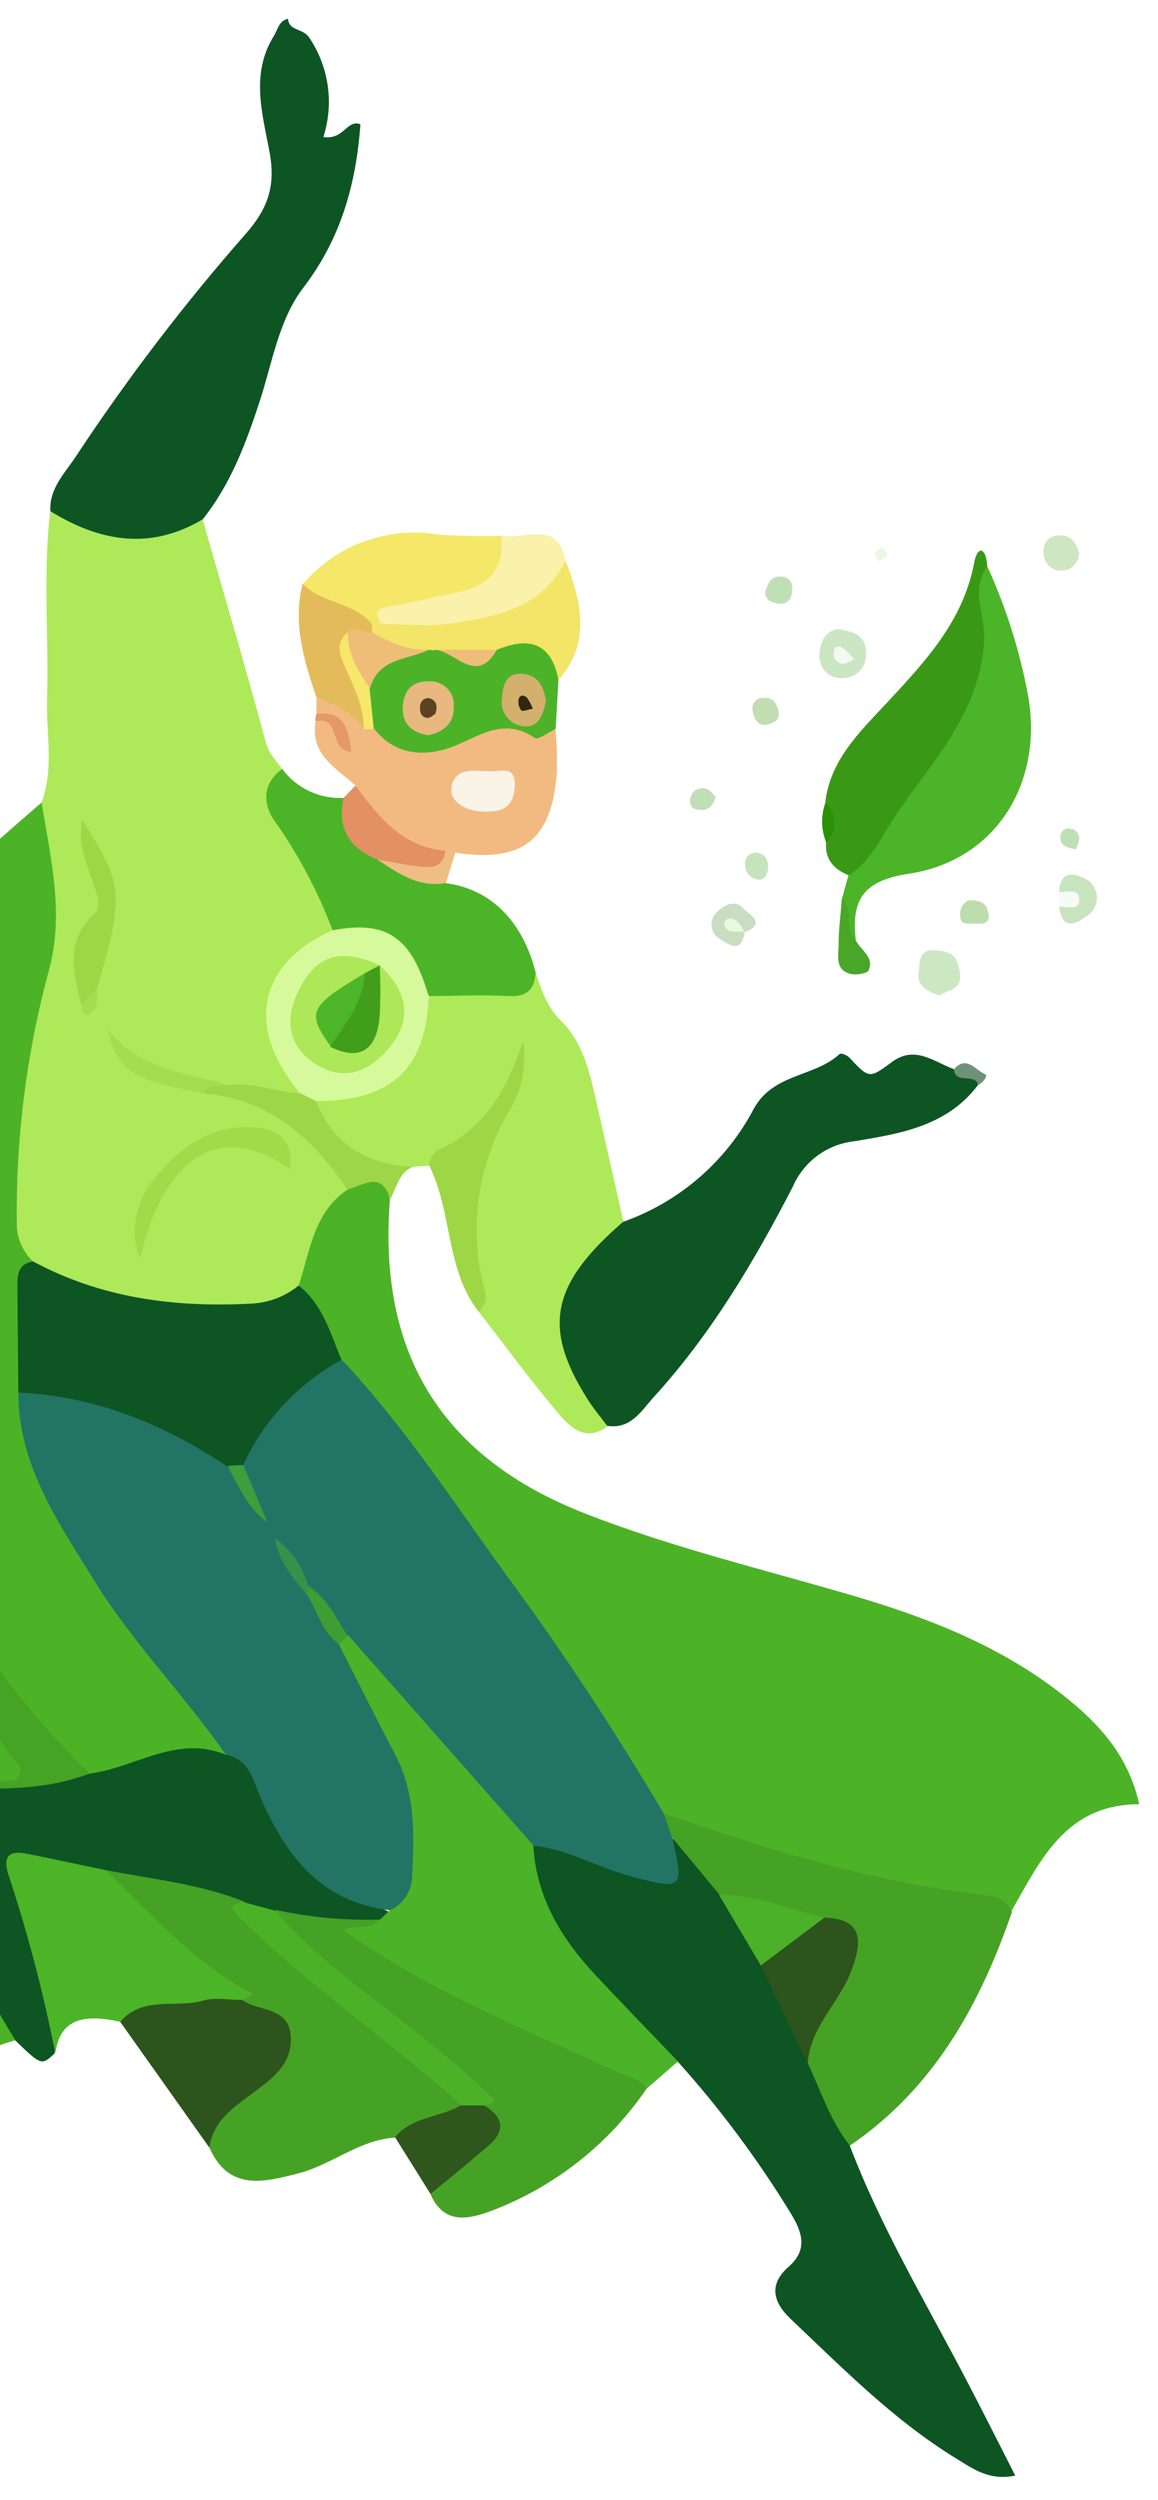 <svg width="247" height="533" viewBox="0 0 247 533" fill="none" xmlns="http://www.w3.org/2000/svg">
<g filter="url(#filter0_d_1079_11924)">
<path d="M-46.566 386.152C-49.033 389.602 -52.19 392.879 -53.829 396.726C-57.054 404.403 -61.367 404.696 -67.629 400.504C-93.712 383.288 -114.844 363.002 -111.687 328.294C-109.962 308.645 -101.06 291.481 -90.313 275.318C-62.902 234.072 -28.471 199.243 8.894 167.088C9.327 167.079 9.757 167.157 10.159 167.318C10.561 167.48 10.926 167.721 11.233 168.027C11.539 168.333 11.78 168.698 11.941 169.1C12.103 169.502 12.181 169.933 12.172 170.366C13.465 181.113 15.622 191.67 13.034 202.745C8.273 223.1 3.84 243.628 7.738 264.847C4.909 273.472 6.341 282.563 6.013 291.429C5.772 306.041 12.913 317.995 20.538 329.484C28.163 340.973 36.063 352.324 45.603 362.26C47.828 364.571 51.14 367.038 48.156 371.058C37.978 369.729 28.922 375.698 18.934 375.56C13.534 373.835 11.24 368.884 7.824 365.123C-7.08 348.667 -18.189 330.105 -21.501 307.8C-23.523 294.631 -23.289 281.215 -20.811 268.124C-28.177 305.575 -15.326 337.609 3.236 367.28C8.014 374.922 6.876 377.423 -1.939 377.923C-5.665 378.148 -9.409 377.716 -13.049 378.838C-14.375 379.153 -15.742 379.263 -17.102 379.165C-18.562 379.162 -19.962 378.586 -21.001 377.561C-33.818 361.415 -49.982 348.235 -60.798 330.226C-64.112 324.842 -66.295 318.84 -67.214 312.585C-68.133 306.331 -67.77 299.954 -66.145 293.845C-61.177 272.989 -49.775 255.48 -36.82 238.816C-35.61 236.898 -34.212 235.107 -32.645 233.468C-34.234 234.961 -35.599 236.675 -36.699 238.557C-47.394 252.081 -57.003 266.33 -63.592 282.287C-71.89 302.384 -73.943 322.722 -63.04 342.663C-58.377 351.598 -51.469 359.166 -42.995 364.623C-39.2 367.021 -34.663 368.643 -32.283 372.921C-35.233 379.269 -40.925 382.684 -46.566 386.152Z" fill="#4CB327"/>
<path d="M7.032 264.949C5.902 263.872 5.01 262.568 4.416 261.124C3.822 259.68 3.537 258.127 3.582 256.566C3.384 238.542 5.665 220.577 10.361 203.175C13.811 190.755 10.775 179.025 8.878 167.087C11.552 159.894 9.827 152.442 10.034 145.11C10.43 131.758 9.137 118.372 10.706 105.037C21.301 107.909 32.385 108.497 43.224 106.763C47.76 122.616 52.435 138.434 56.731 154.357C57.386 156.789 58.956 158.169 60.181 159.997C58.904 165.949 60.595 171.021 64.079 175.954C68.15 181.681 72.239 187.633 70.98 195.361C66.098 199.691 60.163 203.193 59.491 210.697C58.923 214.696 59.636 218.772 61.526 222.341C62.82 224.6 65.856 226.636 63.475 229.914C58.645 232.001 54.178 228.723 49.468 229.017C41.24 226.515 31.976 226.74 27.25 221.72C32.027 225.306 37.789 227.341 43.758 227.55C55.42 229.12 65.701 233.036 72.135 243.783C73.291 245.715 75.033 247.233 74.93 249.803C69.513 256.514 69.082 265.657 63.821 272.453C56.437 277.628 47.967 276.611 39.67 276.369C31.093 275.858 22.634 274.115 14.553 271.194C11.345 270.107 7.877 269.038 7.032 264.949Z" fill="#AEE95A"/>
<path d="M63.716 270.092C66.131 262.743 66.89 254.566 74.066 249.667C79.811 244.958 81.794 245.406 83.174 251.703C80.57 284.72 94.318 306.904 125.128 318.824C143.603 326.018 162.906 330.623 181.882 336.195C197.942 340.905 213.433 346.942 226.733 357.413C234.254 363.33 240.671 370.179 243 380.684C227.354 380.684 221.937 392.604 215.693 403.541C190.248 399.763 165.287 394.088 141.274 384.738C139.173 383.215 137.483 381.194 136.358 378.856C117.158 346.425 94.68 316.306 71.461 286.686C68.943 281.149 65.165 276.164 63.716 270.092Z" fill="#4CB327"/>
<path d="M181.26 453.48C187.902 470.937 197.493 486.928 206.101 503.402C209.551 509.975 212.863 516.599 216.555 523.827C211.017 524.983 207.481 522.343 203.996 520.204C190.679 512.062 179.846 501.022 168.564 490.344C164.821 486.773 163.993 482.978 168.185 479.321C172.376 475.664 171.134 471.955 168.685 467.935C161.647 456.412 153.563 445.562 144.534 435.522C130.734 426.241 119.417 414.821 113.483 399.054C112.276 395.846 111.275 392.447 113.57 389.187C121.263 386.375 127.163 392.033 133.856 393.741C139.687 395.225 142.481 394.397 142.74 388.1C150.537 387.445 150.33 395.691 154.712 398.847C158.162 404.022 162.026 408.801 164.476 414.528C168.081 421.325 171.014 428.449 174.222 435.436C175.982 441.646 181.105 446.597 181.26 453.48Z" fill="#0D5523"/>
<path d="M91.558 244.543L88.108 244.784C76.896 245.992 71.393 243.215 67.58 234.434C66.908 232.882 66.149 231.243 68.012 229.88C82.192 229.018 87.539 218.719 91.972 207.454C99.114 204.574 107.394 207.817 114.26 203.349C115.502 207.092 116.675 210.732 119.711 213.699C123.903 217.822 125.49 223.463 126.784 229.069C128.889 238.229 130.924 247.407 132.994 256.567C133.926 259.482 131.373 260.534 129.941 262.121C120.591 272.471 119.78 279.216 126.215 291.706C127.577 294.362 130.717 296.363 129.665 300.055C124.783 303.712 121.488 300.176 118.849 297.053C113.018 290.153 107.67 282.822 102.116 275.68C99.494 264.743 98.252 253.841 101.754 242.818C103.254 238.091 106.17 234.193 108.378 229.897C109.979 227.013 110.911 223.806 111.103 220.513C109.309 232.381 102.357 240.006 91.558 244.543Z" fill="#AEE959"/>
<path d="M43.256 106.711C32.043 113.387 21.279 111.49 10.739 104.986C10.48 100.26 13.688 97.034 16.017 93.567C27.073 76.793 39.275 60.804 52.536 45.714C57.056 40.539 58.781 35.795 57.556 28.774C56.073 20.545 53.296 11.868 58.436 3.623C59.299 2.225 59.471 0.431 61.438 0C61.61 2.657 64.577 1.949 65.957 4.019C68.032 7.094 69.382 10.6 69.904 14.273C70.427 17.945 70.11 21.688 68.976 25.22C73.444 25.858 73.962 21.391 76.877 22.495C75.963 35.243 72.702 46.938 64.646 57.41C59.471 64.224 58.108 73.211 55.452 81.388C52.519 90.375 49.242 99.19 43.256 106.711Z" fill="#0D5523"/>
<path d="M19.106 374.145C28.801 372.937 37.685 365.796 48.138 370.126C48.791 369.792 49.51 369.611 50.242 369.597C50.974 369.582 51.7 369.735 52.365 370.042C53.03 370.35 53.616 370.804 54.079 371.372C54.542 371.939 54.87 372.604 55.039 373.317C59.972 387.669 69.891 397.192 83.157 403.73C83.028 404.413 82.714 405.049 82.248 405.566C81.783 406.083 81.184 406.462 80.517 406.662C73.446 408.013 66.152 407.622 59.265 405.524C56.591 404.834 53.969 403.799 51.295 403.16C41.704 400.452 31.889 398.848 22.142 396.95C15.466 395.725 9.032 393.172 2.787 393.414C8.048 406.369 12.326 419.514 11.654 433.814C8.842 436.419 8.842 436.419 3.235 431.02C1.217 429.467 -1.094 428.242 -2.319 425.845C-9.324 412.38 -15.516 398.509 -20.863 384.306C-21.089 382.922 -20.843 381.502 -20.164 380.276C-19.485 379.049 -18.413 378.087 -17.12 377.543L-13.67 377.25C-2.578 377.819 8.083 373.748 19.106 374.145Z" fill="#0D5523"/>
<path d="M129.51 300.003C128.13 298.157 126.647 296.398 125.422 294.466C115.641 279.095 117.469 269.884 132.891 256.515C144.91 252.277 154.881 243.649 160.802 232.364C164.96 224.808 173.74 225.688 179.122 220.703C179.381 220.478 180.675 220.961 181.123 221.444C185.384 225.981 185.384 226.033 190.283 222.41C195.183 218.788 199.202 222.41 203.48 223.963C205.378 224.774 208.845 223.152 208.655 227.275C202.014 236.159 191.922 237.729 182.072 239.35C179.277 239.678 176.615 240.73 174.352 242.404C172.088 244.077 170.302 246.313 169.169 248.89C160.889 264.95 151.642 280.527 139.343 293.983C136.721 296.932 134.478 300.779 129.51 300.003Z" fill="#0D5523"/>
<path d="M81.052 405.265L83.174 403.282C87.728 390.189 86.313 377.785 79.724 365.555C76.549 359.638 72.237 354.118 71.202 347.166C71.267 346.524 71.505 345.912 71.891 345.396C72.276 344.879 72.796 344.477 73.393 344.233C74.416 344.278 75.415 344.558 76.313 345.051C77.211 345.545 77.982 346.239 78.568 347.08C89.108 359.914 101.683 370.903 111.844 384.047C112.545 384.769 113.08 385.636 113.411 386.587C113.741 387.537 113.86 388.549 113.759 389.55C114.397 400.435 119.624 409.164 126.817 416.892C132.683 423.171 138.686 429.33 144.603 435.523L138.065 441.215C120.107 436.316 103.684 427.915 87.607 418.79C82.104 415.65 76.153 412.959 71.857 407.853C74.79 404.524 78.464 407.163 81.052 405.265Z" fill="#4BB327"/>
<path d="M181.261 453.479C177.19 448.304 175.12 441.956 172.36 436.022C169.98 429.001 175.12 424.395 177.76 418.961C179.83 414.648 182.935 410.129 176.345 406.782C168.651 404.798 160.664 403.781 153.505 400.02C150.136 395.949 146.766 391.883 143.397 387.824C140.982 386.737 139.74 385.236 141.568 382.649C163.511 390.222 185.626 397.122 208.845 399.899C211.846 400.244 214.52 400.503 215.866 403.625C209 423.498 199.167 441.3 181.261 453.479Z" fill="#46A224"/>
<path d="M-18.965 384.408C-11.565 399.934 -6.01 416.373 3.288 430.984C-13.029 435.86 -27.268 446.01 -37.199 459.844C-39.2 462.656 -40.338 467.918 -44.754 466.745C-48.843 465.675 -49.584 460.879 -50.136 456.86C-52.586 438.902 -42.615 425.171 -34.611 410.801C-30.143 402.866 -24.399 395.586 -22.191 386.478C-22.142 386.117 -22.015 385.771 -21.819 385.464C-21.622 385.157 -21.362 384.896 -21.055 384.699C-20.749 384.502 -20.403 384.374 -20.042 384.324C-19.681 384.274 -19.314 384.302 -18.965 384.408Z" fill="#4CB327"/>
<path d="M22.556 394.725C32.475 396.675 42.618 397.641 52.123 401.47C61.249 414.184 75.101 421.584 86.4 431.848C90.989 436.023 96.751 439.025 98.941 445.39C95.146 449.944 89.695 450.738 84.347 451.756C76.688 452.187 70.823 457.534 63.647 459.38C56.471 461.226 48.829 463.331 44.671 453.895C43.136 450.772 44.671 448.426 46.621 446.201C48.16 444.525 49.802 442.947 51.537 441.474C61.887 432.521 61.887 431.124 51.451 423.482C51.623 422.395 51.675 421.981 50.278 421.067C39.444 413.977 28.473 406.939 22.556 394.725Z" fill="#46A224"/>
<path d="M81.052 405.266C79.189 407.715 76.204 406.232 73.186 407.491C91.471 420.498 111.671 428.571 131.354 437.61C133.666 438.663 136.305 439.042 137.996 441.216C129.9 453.121 118.336 462.245 104.875 467.35C99.855 469.213 94.714 470.369 91.816 463.814C92.54 459.656 96.353 458.207 99.01 455.792C102.097 452.98 104.65 450.1 102.977 445.442C100.666 439.87 95.49 437.093 91.091 433.746C82.863 427.467 75.049 420.705 66.941 414.339C63.387 411.562 58.661 408.94 58.73 403.196C66.057 404.802 73.554 405.498 81.052 405.266Z" fill="#46A224"/>
<path d="M114.243 203.297C114.054 207.092 112.294 208.576 108.344 208.369C102.755 208.058 97.131 208.369 91.507 208.369C86.505 200.985 80.933 194.447 70.945 194.361C67.878 186.203 63.792 178.465 58.783 171.332C56.196 167.882 55.644 163.224 60.198 159.946C61.699 161.974 63.679 163.599 65.96 164.676C68.241 165.754 70.754 166.251 73.273 166.122C76.137 170.228 76.275 176.472 82.261 178.197C86.211 180.958 91.3 181.32 95.13 184.304C104.652 185.563 111.449 192.343 114.243 203.297Z" fill="#4CB427"/>
<path d="M22.557 394.725C32.252 404.092 41.24 414.287 53.349 420.808C53.522 420.911 53.626 421.153 53.781 421.325L51.728 422.412C43.465 426.224 34.477 425.862 25.732 427.087C16.865 425.103 12.725 427.087 11.793 433.832C9.281 420.991 5.963 408.321 1.857 395.898C0.546 392.017 1.702 390.43 5.704 391.223C11.31 392.327 16.882 393.569 22.557 394.725Z" fill="#4BB427"/>
<path d="M179.536 187.789L180.985 182.614C184.763 171.919 192.646 163.794 199.029 154.841C204.812 146.658 207.751 136.805 207.395 126.792C207.395 122.927 207.395 119.443 210.587 116.735C214.602 125.546 217.528 134.815 219.298 144.335C222.576 162.983 212.398 179.492 193.854 182.286C184.056 183.77 181.606 187.841 182.52 196.328C177.966 194.707 181.796 190.204 179.536 187.789Z" fill="#4CB428"/>
<path d="M75.827 163.482C71.687 159.739 66.098 156.892 67.323 149.82C70.014 148.094 71.428 149.664 72.67 151.717C72.187 148.871 69.22 149.44 67.495 148.267C67.495 147.094 67.495 145.921 67.495 144.817C72.67 143.092 75.517 146.973 78.984 149.388C79.709 149.716 80.381 150.096 81.071 150.492C87.178 155.133 93.561 155.961 99.857 151.182C106.154 146.404 112.278 152.442 118.505 151.579C118.772 154.711 118.858 157.856 118.764 160.998C117.608 175.16 111.432 179.973 97.166 177.8C96.395 178.227 95.594 178.596 94.768 178.904C85.056 177.903 78.07 173.642 75.827 163.482Z" fill="#F2BA81"/>
<path d="M210.586 116.75C206.878 121.787 210.224 127.273 209.931 132.517C209.068 147.715 199.201 157.961 191.421 169.278C188.264 173.849 186.056 179.421 181.071 182.63C177.862 181.388 175.896 179.18 176.206 175.609C176.789 174.24 177.074 172.764 177.044 171.278C177.015 169.791 176.67 168.327 176.034 166.983C177.12 158.134 183.193 152.217 188.765 146.283C196.976 137.416 205.273 128.843 207.74 116.233C208.361 112.42 210.293 112.334 210.586 116.75Z" fill="#3A9817"/>
<path d="M25.645 427.087C30.44 421.429 37.461 424.241 43.327 422.55C45.897 421.809 48.864 422.412 51.641 422.412C55.091 424.897 61.474 423.844 61.992 429.882C62.509 435.92 58.352 438.938 54.056 442.164C49.761 445.39 45.431 448.15 44.655 453.895L25.645 427.087Z" fill="#2D541C"/>
<path d="M118.521 151.424C116.986 152.114 114.761 153.839 114.071 153.339C106.515 148.164 100.736 154.374 94.233 155.944C88.609 157.306 83.606 156.151 79.811 151.407C77.172 149.406 77.258 146.508 77.258 143.644C78.276 136.123 84.158 134.622 90.11 133.294C90.939 133.13 91.786 133.078 92.628 133.138C97.096 133.535 101.754 138.452 105.963 132.535C115.709 129.844 119.039 131.965 119.125 140.849C118.918 144.403 118.717 147.928 118.521 151.424Z" fill="#4CB328"/>
<path d="M64.614 120.53C68.081 116.451 72.54 113.334 77.561 111.479C82.583 109.624 87.998 109.093 93.284 109.938C97.817 110.292 102.367 110.396 106.912 110.248C109.137 117.321 106.912 121.254 99.391 124.152C93.594 126.36 86.901 125.619 81.623 129.5C80.874 129.86 80.056 130.055 79.225 130.069C74.205 127.102 67.305 127.05 64.614 120.53Z" fill="#F5E768"/>
<path d="M79.362 129.119H81.242C81.736 128.61 82.325 128.205 82.977 127.926C83.628 127.648 84.329 127.502 85.037 127.498C98.234 127.498 110.482 124.634 120.642 115.543C123.955 124.168 126.214 132.914 119.124 140.987C117.624 132.983 112.811 131.724 105.997 134.536C101.667 136.709 97.372 135.485 92.99 134.536L92.317 134.674L91.644 134.519C87.056 135.554 82.588 136.054 79.207 131.689C78.977 131.293 78.869 130.838 78.897 130.381C78.925 129.924 79.086 129.485 79.362 129.119Z" fill="#F3E568"/>
<path d="M91.559 244.543C91.559 243.828 91.757 243.127 92.131 242.517C92.506 241.908 93.042 241.415 93.681 241.093C102.754 236.866 107.895 229.293 111.535 217.994C112.411 223.203 111.336 228.553 108.516 233.019C105.184 238.688 103.011 244.961 102.123 251.476C101.234 257.991 101.648 264.617 103.341 270.97C103.641 271.786 103.679 272.674 103.45 273.512C103.222 274.35 102.737 275.096 102.064 275.645C95.009 266.52 96.51 254.444 91.559 244.543Z" fill="#9ED646"/>
<path d="M120.642 115.475C115.605 125.825 105.669 127.55 95.836 128.965C91.058 129.637 86.107 129.068 81.242 128.965C80.518 127.36 79.517 125.911 82.571 125.394C87.625 124.548 92.628 123.289 97.648 122.271C104.289 120.926 107.705 117.096 106.894 110.196C111.758 111.266 118.797 106.522 120.642 115.475Z" fill="#FAF1AB"/>
<path d="M67.409 230.759C71.1 240.161 78.38 244.301 88.109 244.784C84.969 246.026 84.659 249.234 83.227 251.684C81.502 245.56 77.517 248.7 74.119 249.648C66.615 238.574 57.352 230.173 43.206 229.12C43.672 224.825 46.259 226.826 48.381 227.395C53.729 226.585 58.731 228.827 63.907 229.12C65.891 228.051 67.27 228.103 67.409 230.759Z" fill="#9DD646"/>
<path d="M103.272 444.906C107.464 447.407 107.878 450.357 104.134 453.531C100.098 456.981 95.94 460.431 91.818 463.761C89.299 459.741 86.798 455.722 84.262 451.685C87.936 447.183 93.974 447.528 98.476 444.785C98.767 444.424 99.138 444.134 99.559 443.939C99.98 443.744 100.44 443.649 100.904 443.66C101.368 443.672 101.823 443.79 102.233 444.006C102.644 444.223 102.999 444.53 103.272 444.906Z" fill="#2E561D"/>
<path d="M79.361 129.12V130.845C78.222 132.138 76.014 131.604 75.186 133.363C74.859 139.591 80.362 145.025 77.498 151.528C75.342 147.509 71.219 146.353 67.458 144.628C64.853 136.779 62.386 128.913 64.543 120.477C68.735 124.755 75.549 124.341 79.361 129.12Z" fill="#E4BB5A"/>
<path d="M75.826 163.482C80.725 170.193 85.814 176.61 95.008 177.386C96.457 183.182 92.352 182.561 89.143 182.061C85.934 181.561 83.45 180.008 80.518 179.267C74.48 176.886 71.892 172.591 73.273 166.122C74.118 165.242 74.963 164.362 75.826 163.482Z" fill="#E29064"/>
<path d="M200.391 208.248C197.907 207.437 195.406 206.178 195.94 203.262C196.285 201.417 195.682 197.932 200.219 198.657C203.427 199.157 204.117 200.002 204.686 203.073C205.411 207.161 202.392 206.902 200.391 208.248Z" fill="#CCE8C3"/>
<path d="M178.777 130.137C182.572 130.758 184.867 131.638 184.694 135.605C184.71 136.251 184.597 136.893 184.362 137.494C184.127 138.095 183.774 138.643 183.324 139.105C182.874 139.568 182.336 139.936 181.742 140.188C181.148 140.441 180.509 140.572 179.864 140.574C179.225 140.636 178.58 140.565 177.971 140.365C177.361 140.165 176.799 139.841 176.321 139.413C175.842 138.985 175.458 138.462 175.192 137.878C174.926 137.294 174.784 136.661 174.775 136.019C174.723 133.449 175.862 130.413 178.777 130.137Z" fill="#CBE6C3"/>
<path d="M230.166 113.732C230.208 114.726 229.857 115.696 229.188 116.432C228.52 117.169 227.588 117.612 226.595 117.665C226.094 117.705 225.59 117.642 225.115 117.48C224.639 117.318 224.202 117.06 223.83 116.722C223.458 116.384 223.16 115.973 222.953 115.516C222.746 115.058 222.635 114.562 222.627 114.06C222.514 113.565 222.522 113.05 222.648 112.558C222.774 112.066 223.016 111.611 223.354 111.232C223.691 110.852 224.114 110.558 224.588 110.375C225.062 110.192 225.572 110.125 226.077 110.179C228.441 110.058 229.441 111.679 230.166 113.732Z" fill="#CEE6C1"/>
<path d="M179.535 187.788C182.485 189.944 179.69 194.084 182.467 196.309C183.399 198.535 186.573 199.984 185.279 202.864C184.969 203.589 182.605 203.951 181.398 203.641C177.948 202.744 178.914 199.57 178.879 197.206C178.879 194.067 179.345 190.927 179.535 187.788Z" fill="#48A628"/>
<path d="M158.835 194.706C158.248 199.105 155.868 197.759 153.66 196.276C153.16 196.01 152.731 195.63 152.406 195.167C152.082 194.703 151.872 194.17 151.793 193.61C151.713 193.05 151.768 192.479 151.952 191.944C152.135 191.409 152.443 190.925 152.849 190.531C154.143 189.186 156.782 187.53 158.576 189.721C159.369 190.687 163.872 192.843 158.904 194.723L158.835 194.706Z" fill="#CADDC2"/>
<path d="M225.922 186.166C226.146 179.835 231.822 183.423 232.425 183.958C232.909 184.393 233.296 184.925 233.561 185.52C233.826 186.114 233.963 186.757 233.963 187.408C233.963 188.059 233.826 188.702 233.561 189.297C233.296 189.891 232.909 190.423 232.425 190.858C231.132 191.824 226.508 195.723 225.922 189.237C227.336 188.236 227.267 187.167 225.922 186.166Z" fill="#C8E4BF"/>
<path d="M80.483 179.266C83.209 179.732 85.917 180.319 88.642 180.646C91.368 180.974 94.456 181.509 95.008 177.386L97.181 177.645L95.111 184.252C89.298 185.339 84.934 182.199 80.483 179.266Z" fill="#EFBE86"/>
<path d="M166.064 147.595C166.512 149.441 165.063 150.114 163.838 150.442C161.768 151.011 160.906 149.458 160.595 147.751C160.486 147.421 160.454 147.07 160.503 146.726C160.552 146.382 160.68 146.054 160.877 145.768C161.075 145.482 161.336 145.245 161.64 145.078C161.944 144.91 162.284 144.815 162.631 144.801C164.701 144.542 165.598 145.767 166.064 147.595Z" fill="#C2DDB1"/>
<path d="M163.854 181.216C163.509 182.682 162.974 184.045 161.077 183.39C160.389 183.17 159.799 182.718 159.408 182.11C159.018 181.502 158.851 180.778 158.938 180.06C158.925 179.702 159 179.347 159.157 179.024C159.313 178.702 159.547 178.423 159.836 178.212C160.126 178.001 160.462 177.864 160.817 177.814C161.172 177.763 161.533 177.8 161.87 177.921C163.595 178.318 163.837 179.733 163.854 181.216Z" fill="#C6E3BB"/>
<path d="M206.481 188.013C209.776 187.719 210.621 189.186 210.862 190.945C211.156 193.032 209.482 193.015 208.12 192.929C206.757 192.843 204.98 193.429 204.825 191.428C204.71 190.757 204.808 190.067 205.105 189.454C205.402 188.842 205.883 188.338 206.481 188.013Z" fill="#BDDDAD"/>
<path d="M163.235 122.168C163.787 120.564 164.218 118.839 166.444 118.942C166.798 118.906 167.155 118.952 167.489 119.076C167.822 119.2 168.123 119.398 168.368 119.656C168.613 119.915 168.795 120.225 168.901 120.565C169.007 120.905 169.034 121.264 168.98 121.616C168.98 123.444 168.1 125.066 165.961 124.704C164.719 124.497 163.149 124.083 163.235 122.168Z" fill="#C1DFB6"/>
<path d="M67.545 148.181C73.531 147.56 74.324 151.493 74.928 156.323C70.098 156.168 72.703 148.44 67.321 149.82C67.22 149.264 67.299 148.69 67.545 148.181Z" fill="#E59869"/>
<path d="M152.695 165.863C152.091 167.761 151.177 168.727 149.572 168.692C148.417 168.692 147.226 168.365 147.209 166.967C147.163 166.549 147.217 166.126 147.368 165.733C147.518 165.34 147.761 164.989 148.075 164.708C148.389 164.428 148.765 164.227 149.173 164.122C149.58 164.017 150.007 164.01 150.418 164.104C151.28 164.173 152.022 165.311 152.695 165.863Z" fill="#C0DFB7"/>
<path d="M229.458 177.094C226.491 176.594 226.112 175.611 226.181 174.437C226.167 174.158 226.221 173.879 226.339 173.626C226.457 173.372 226.634 173.15 226.857 172.981C227.079 172.811 227.34 172.698 227.616 172.651C227.891 172.604 228.175 172.625 228.44 172.712C228.706 172.746 228.962 172.833 229.193 172.967C229.425 173.102 229.627 173.281 229.788 173.495C229.949 173.709 230.065 173.953 230.13 174.213C230.195 174.472 230.207 174.742 230.166 175.007C230.046 175.737 229.807 176.442 229.458 177.094Z" fill="#BFE0B4"/>
<path d="M208.638 227.309C207.931 224.687 203.774 227.309 203.463 223.997C206.172 220.892 208.086 224.204 210.156 225.049C210.777 225.273 209.76 226.843 208.638 227.309Z" fill="#6E9278"/>
<path d="M225.922 186.166C227.647 186.356 230.51 185.08 230.2 188.185C230.027 190.065 227.491 189.341 225.904 189.272C225.904 188.237 225.922 187.167 225.922 186.166Z" fill="#F6FBF6"/>
<path d="M176.086 167.07C176.671 167.62 177.14 168.282 177.466 169.016C177.793 169.751 177.969 170.543 177.985 171.346C178.001 172.149 177.856 172.948 177.56 173.695C177.264 174.441 176.821 175.121 176.258 175.695C175.119 172.944 175.058 169.864 176.086 167.07Z" fill="#2A9104"/>
<path d="M189.524 114.266L187.523 115.801C187.178 115.215 186.505 114.559 186.608 114.076C186.712 113.593 187.54 113.076 188.057 112.576L189.524 114.266Z" fill="#EBF8E3"/>
<path d="M72.29 346.597C76.275 354.411 80.156 362.295 84.262 370.04C88.747 378.51 88.367 387.567 87.85 396.658C87.74 398.081 87.247 399.448 86.424 400.614C85.602 401.78 84.479 402.702 83.175 403.282C68.27 401.557 60.749 391.362 55.384 378.786C53.832 375.095 53.004 371.058 48.208 370.161C39.272 357.344 28.18 346.131 19.969 332.779C12.344 320.428 3.926 308.37 3.909 292.948C10.654 289.653 17.295 292.223 23.575 294.035C32.636 296.493 41.097 300.785 48.432 306.645C52.158 310.526 54.625 315.27 57.765 319.617C58.61 320.946 59.3 322.36 60.008 323.757C61.945 327.82 64.255 331.695 66.908 335.332C69.34 338.747 71.161 342.559 72.29 346.597Z" fill="#227464"/>
<path d="M48.431 308.629C34.907 299.624 20.331 293.638 3.891 292.913C3.891 285.547 3.753 278.181 3.718 270.815C3.718 268.245 3.546 265.52 7.065 264.95C21.59 272.782 37.253 274.8 53.451 273.955C57.196 273.814 60.793 272.458 63.698 270.091C68.873 274.145 70.478 280.286 72.841 285.961C65.785 293.621 58.282 300.866 51.968 309.215C51.376 309.415 50.743 309.466 50.126 309.363C49.51 309.261 48.928 309.009 48.431 308.629Z" fill="#0D5523"/>
<path d="M19.107 374.145C8.429 378.233 -2.697 377.302 -13.755 377.25C-9.598 374.248 -4.836 376.37 -0.403 375.732C1.218 375.49 3.323 376.301 4.168 374.317C5.014 372.334 2.978 371.385 2.064 370.022C-15.842 343.215 -26.589 314.217 -24.019 281.424C-23.519 275.369 -23.329 268.969 -19.637 263.242C-28.176 307.92 -12.237 343.732 19.107 374.145Z" fill="#46A323"/>
<path d="M67.409 230.758L63.959 229.033C52.28 215.112 55.04 201.433 70.859 194.377C82.451 192.117 87.799 195.757 91.421 208.385C90.99 223.824 83.434 230.81 67.409 230.758Z" fill="#D6FA9B"/>
<path d="M17.278 210.198C15.674 203.297 13.724 196.518 20.297 190.653C21.763 189.359 20.573 186.34 19.831 184.115C18.382 179.819 16.381 175.593 17.623 170.849C26.386 184.926 26.524 186.495 20.728 206.713C19.193 207.506 20.659 211.319 17.278 210.198Z" fill="#9ED746"/>
<path d="M61.818 245.266C47.241 234.795 35.028 242.368 29.922 264.242C27.679 260.05 28.663 252.581 32.441 247.854C38.237 240.678 45.275 235.313 55.073 236.452C58.989 236.883 62.784 239.039 61.818 245.266Z" fill="#A0DB4A"/>
<path d="M48.432 227.413C46.551 227.413 44.498 227.119 43.257 229.138C34.907 226.964 24.936 227.275 22.918 215.337C29.353 223.807 39.306 224.618 48.432 227.413Z" fill="#A4DE4E"/>
<path d="M17.278 210.197L20.728 206.747C20.625 208.834 21.211 211.336 18.796 212.336C17.623 212.802 17.381 211.198 17.278 210.197Z" fill="#A4DE4E"/>
<path d="M51.883 308.334C56.285 298.783 63.663 290.915 72.911 285.908C86.815 300.692 97.7 317.787 109.637 334.072C121.092 349.701 131.649 365.933 141.551 382.597L143.379 387.772C145.915 398.83 145.708 398.985 134.754 396.104C127.647 394.259 121.212 390.326 113.795 389.497L74.257 344.646C69.409 342.921 69.081 337.142 65.286 334.417C63.32 330.76 60.956 327.361 58.714 323.877C58.13 323.545 57.656 323.05 57.35 322.452C57.043 321.855 56.918 321.181 56.989 320.513C55.333 316.545 50.899 313.526 51.883 308.334Z" fill="#227565"/>
<path d="M175.844 404.852C184.469 405.128 183.762 410.354 181.623 416.099C179.07 422.999 172.739 428.174 172.29 436.023L162.285 415.064C165.269 409.578 169.082 405.283 175.844 404.852Z" fill="#2C541C"/>
<path d="M175.844 404.851L162.285 415.064L153.367 400.021C161.285 399.901 168.392 403.161 175.844 404.851Z" fill="#4BB128"/>
<path d="M103.271 444.907H98.475C83.14 431.106 65.976 419.531 51.261 405.023C49.087 402.884 48.794 402.056 52.02 401.573L58.679 403.385C68.667 414.856 81.432 423.085 93.024 432.71C97.263 436.091 101.328 439.683 105.203 443.475C106.359 444.544 104.065 444.493 103.271 444.907Z" fill="#4BB228"/>
<path d="M65.682 334.123C69.788 336.642 71.599 341.024 74.186 344.75L72.323 346.595C68.632 344.042 67.838 339.695 65.544 336.142C65.337 335.986 65.186 335.767 65.114 335.518C65.042 335.269 65.054 335.004 65.147 334.762C65.285 334.33 65.475 334.123 65.682 334.123Z" fill="#3E9D33"/>
<path d="M102.805 169.037C99.234 168.847 95.698 166.881 96.336 163.638C97.267 158.963 102.235 160.705 105.651 160.395C107.859 160.17 110.084 159.877 109.791 163.845C109.429 168.778 106.479 169.123 102.805 169.037Z" fill="#FAF3E8"/>
<path d="M77.551 151.528C77.672 147.112 75.826 143.265 74.101 139.349C72.893 136.485 71.065 133.656 74.101 130.827C77.551 134.088 78.086 138.469 78.828 142.799C79.121 145.663 79.431 148.526 79.725 151.424L77.551 151.528Z" fill="#F7E76A"/>
<path d="M78.914 142.799C76.464 139.16 74.067 135.485 74.187 130.828C75.912 128.861 77.638 131.449 79.362 130.828C83.158 132.967 87.073 134.761 91.593 134.502C87.039 136.727 80.674 136.21 78.914 142.799Z" fill="#EEBE78"/>
<path d="M91.281 152.77C88.021 152.166 85.916 150.562 85.899 147.18C85.899 143.506 87.728 141.177 91.488 141.264C92.2 141.22 92.913 141.329 93.58 141.583C94.246 141.837 94.851 142.23 95.354 142.736C95.857 143.242 96.246 143.849 96.495 144.518C96.745 145.186 96.849 145.9 96.801 146.611C96.853 150.337 94.559 152.097 91.281 152.77Z" fill="#E7B87F"/>
<path d="M116.45 145.422C115.881 148.251 114.984 151.097 111.844 150.873C111.123 150.825 110.419 150.627 109.779 150.29C109.139 149.954 108.576 149.487 108.128 148.919C107.679 148.352 107.354 147.697 107.175 146.997C106.995 146.296 106.964 145.566 107.083 144.853C107.273 142.317 107.773 139.401 111.361 139.677C114.949 139.953 115.984 142.558 116.45 145.422Z" fill="#D4B06E"/>
<path d="M92.99 134.536H105.979C101.701 142.04 97.32 135.174 92.99 134.536Z" fill="#EEBE78"/>
<path d="M182.209 136.623C181.105 137.054 180.484 137.537 179.829 137.503C179.558 137.501 179.291 137.445 179.043 137.338C178.794 137.232 178.57 137.077 178.382 136.882C178.194 136.688 178.047 136.458 177.948 136.206C177.85 135.955 177.803 135.686 177.81 135.416C177.81 134.001 178.5 133.397 179.725 134.122C180.657 134.846 181.491 135.687 182.209 136.623Z" fill="#F3F9F1"/>
<path d="M158.836 194.706C157.283 194.396 155.265 195.327 154.437 193.171C154.433 192.926 154.493 192.684 154.611 192.47C154.729 192.255 154.901 192.075 155.109 191.946C157.318 191.515 157.956 193.309 158.836 194.724V194.706Z" fill="#E6FCDB"/>
<path d="M51.882 308.335L57.058 320.618C52.848 317.581 50.882 312.976 48.536 308.542L51.882 308.335Z" fill="#3E9D3C"/>
<path d="M65.682 334.125C65.682 334.797 65.682 335.47 65.544 336.143C62.526 332.503 59.386 328.915 58.644 323.981C62.104 326.436 64.594 330.025 65.682 334.125Z" fill="#369248"/>
<path d="M80.916 201.727C87.178 207.575 87.971 213.492 82.951 219.478C78.604 224.653 73.136 226.74 67.081 222.704C61.026 218.667 60.785 212.785 63.924 206.747C67.685 199.502 72.67 198.122 80.951 201.762C80.184 203.126 79.173 204.337 77.966 205.333C75.12 208.783 66.443 209.507 72.325 217.132C77.242 218.408 78.173 214.976 78.725 211.508C79.277 208.041 78.846 204.694 80.916 201.727Z" fill="#ACE858"/>
<path d="M92.834 148.216C92.472 148.423 91.765 149.131 91.109 149.062C89.798 148.906 89.488 147.751 89.591 146.56C89.695 145.37 90.747 144.508 91.885 144.973C93.024 145.439 93.455 146.56 92.834 148.216Z" fill="#5D4222"/>
<path d="M113.656 147.112C112.552 147.302 111.448 147.767 111.189 147.474C110.944 147.153 110.766 146.786 110.665 146.395C110.564 146.004 110.543 145.597 110.602 145.197C110.792 144.093 111.758 144.128 112.414 144.766C112.927 145.491 113.344 146.28 113.656 147.112Z" fill="#31270F"/>
<path d="M77.758 203.538L80.983 201.813C81.173 205.433 81.173 209.061 80.983 212.681C80.397 219.271 77.378 222.514 70.478 219.219C70.202 212.698 75.101 208.644 77.758 203.538Z" fill="#419E1A"/>
<path d="M77.759 203.538C77.535 209.765 73.619 214.268 70.496 219.063C65.356 211.784 65.908 210.593 77.759 203.538Z" fill="#4DB528"/>
</g>
<defs>
<filter id="filter0_d_1079_11924" x="-116" y="0" width="363" height="532.109" filterUnits="userSpaceOnUse" color-interpolation-filters="sRGB">
<feFlood flood-opacity="0" result="BackgroundImageFix"/>
<feColorMatrix in="SourceAlpha" type="matrix" values="0 0 0 0 0 0 0 0 0 0 0 0 0 0 0 0 0 0 127 0" result="hardAlpha"/>
<feOffset dy="4"/>
<feGaussianBlur stdDeviation="2"/>
<feComposite in2="hardAlpha" operator="out"/>
<feColorMatrix type="matrix" values="0 0 0 0 0 0 0 0 0 0 0 0 0 0 0 0 0 0 0.25 0"/>
<feBlend mode="normal" in2="BackgroundImageFix" result="effect1_dropShadow_1079_11924"/>
<feBlend mode="normal" in="SourceGraphic" in2="effect1_dropShadow_1079_11924" result="shape"/>
</filter>
</defs>
</svg>
